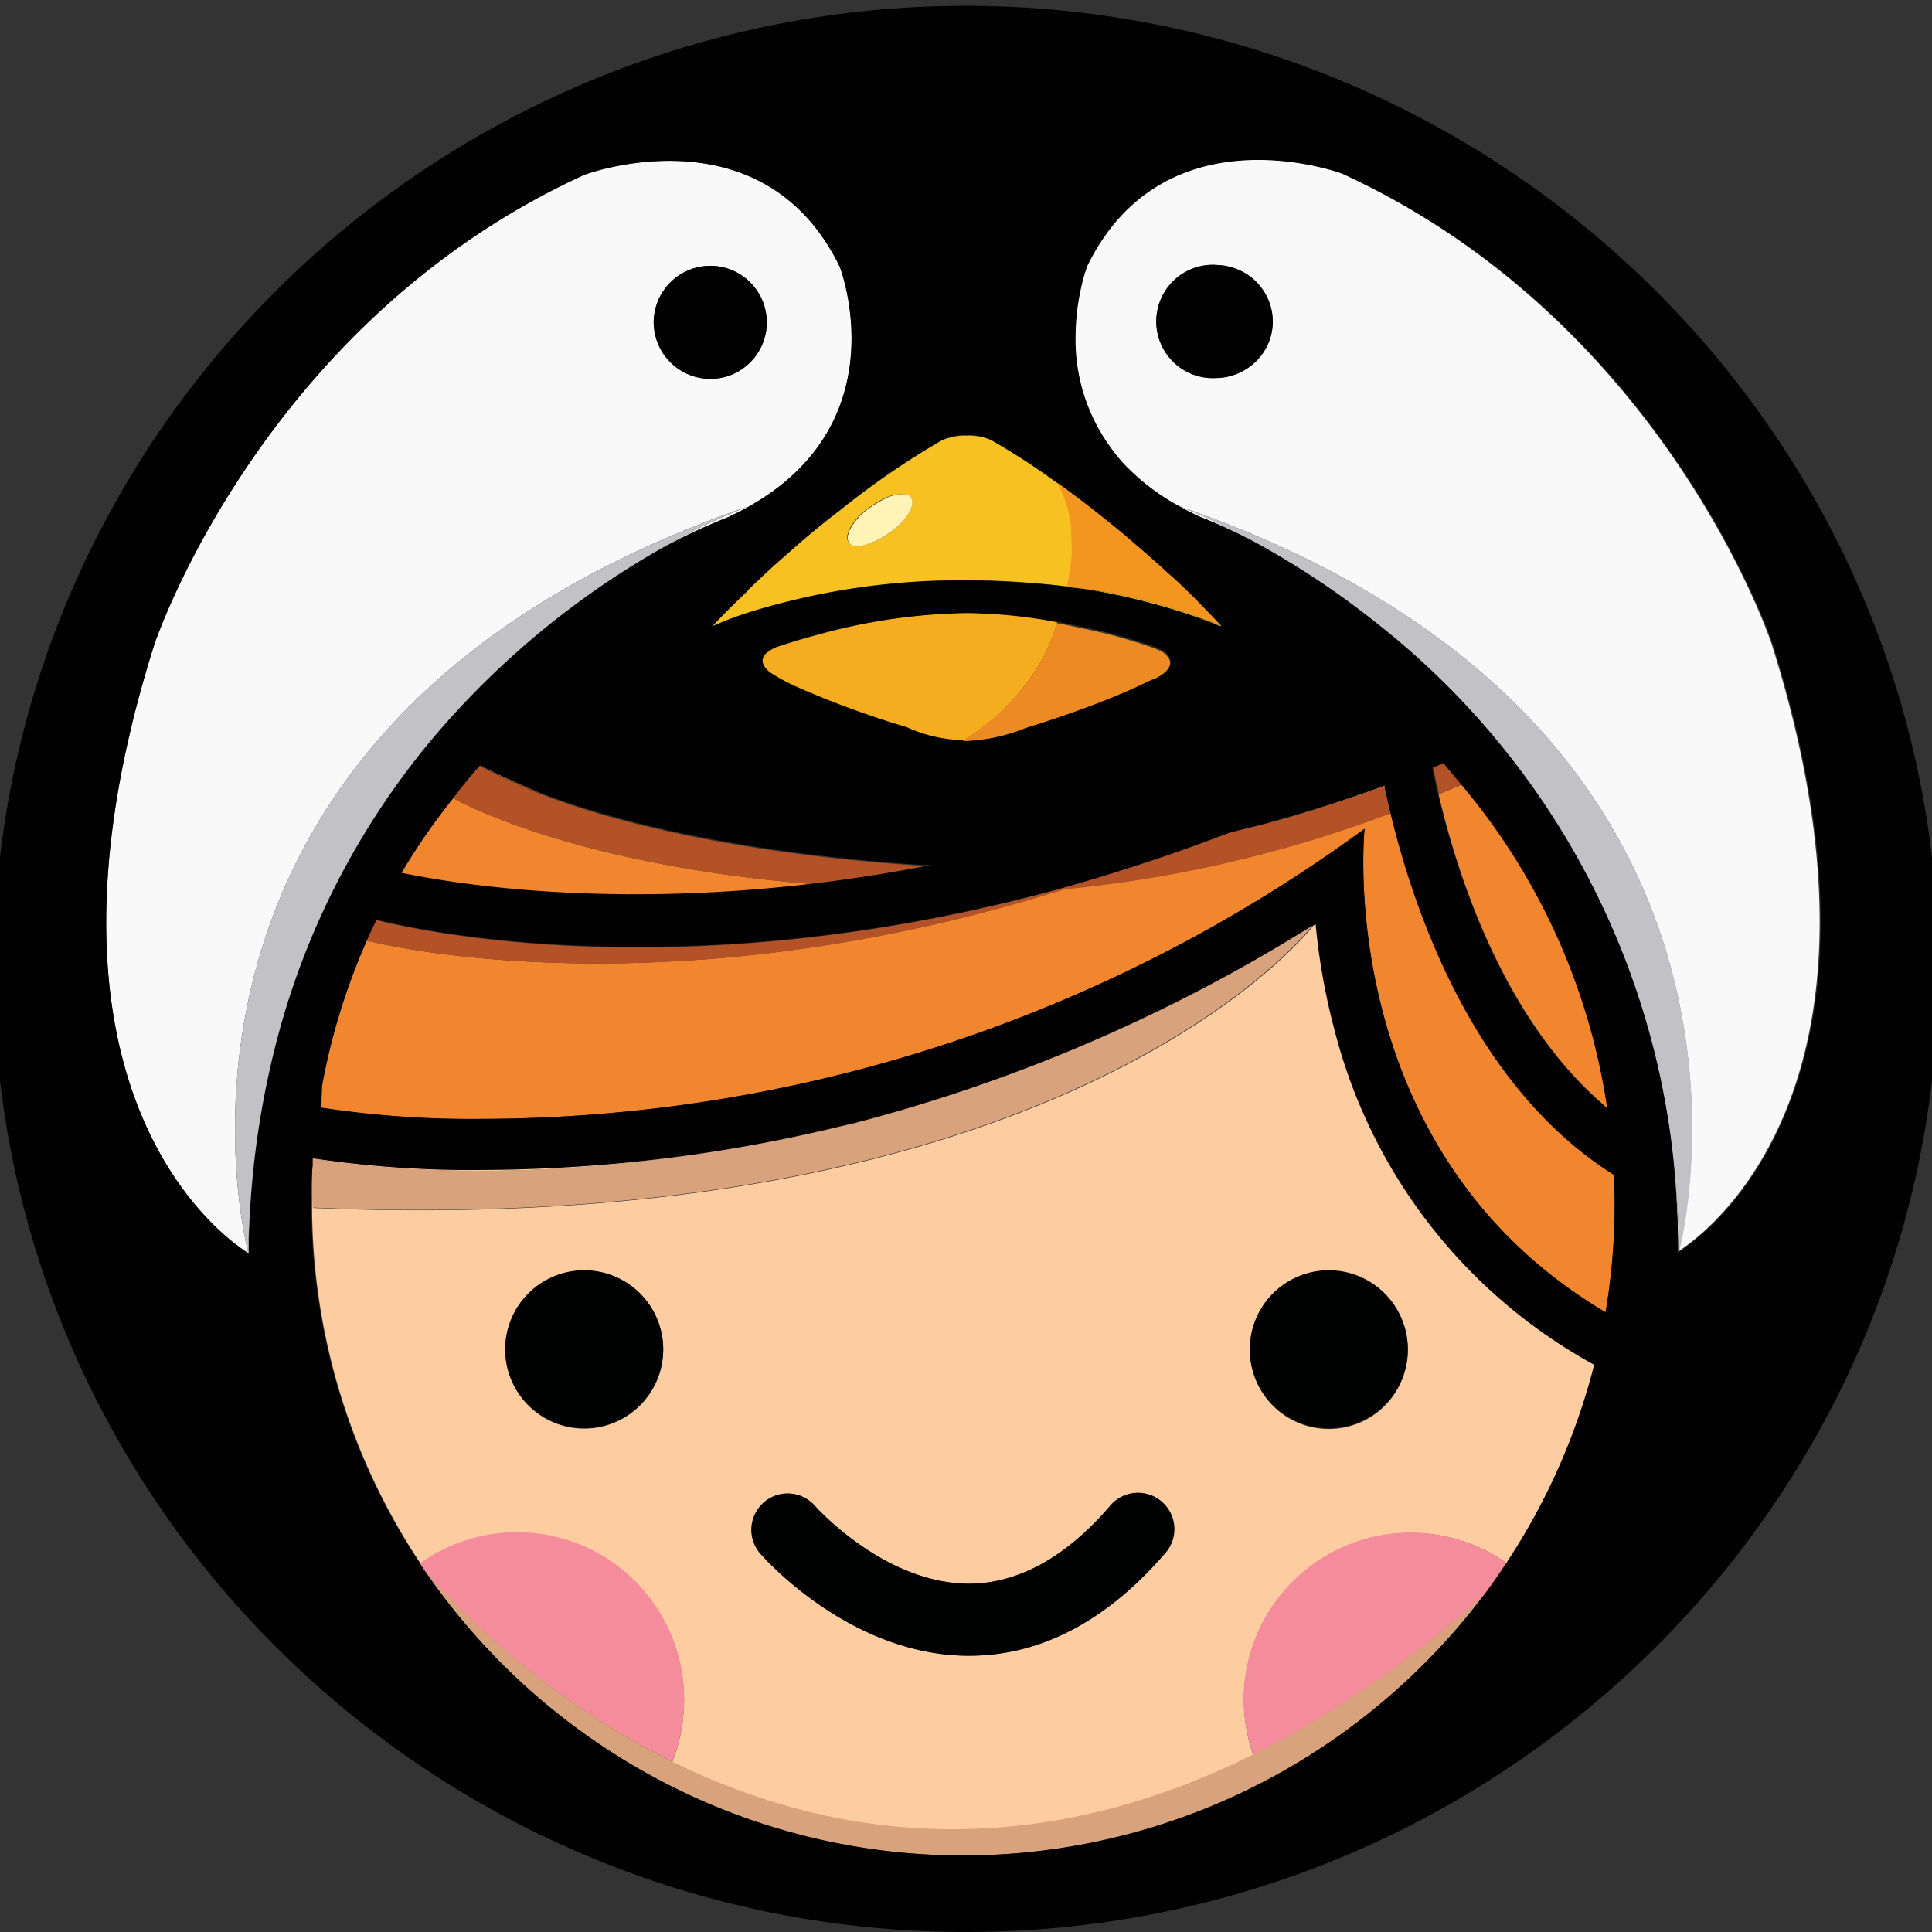 <svg id="a28d1809-c01a-4515-aaae-28a8f90b8612" data-name="Layer 3" xmlns="http://www.w3.org/2000/svg" viewBox="0 0 198.85 198.85"><rect x="0" y="0" width="198.85" height="198.85" fill="#333333" stroke="none"/><title>logomark-tight</title><path d="M115.52,47.58h0Z" style="fill:none"/><path d="M110.91,31.34c.07-.48.15-.93.24-1.34C111.06,30.41,111,30.86,110.91,31.34Z" style="fill:none"/><path d="M110.66,34.61a24.33,24.33,0,0,1,.25-3.27A24.33,24.33,0,0,0,110.66,34.61Z" style="fill:none"/><path d="M114.48,46.33a18.83,18.83,0,0,1-3.82-11.71A18.83,18.83,0,0,0,114.48,46.33Z" style="fill:none"/><path d="M108.82,64h0l.35.06Z" style="fill:none"/><polygon points="121.4 52.12 121.4 52.12 121.4 52.12 121.4 52.12" style="fill:none"/><path d="M67.34,65.29h0l0,0Z" style="fill:none"/><path d="M70.4,175a17.22,17.22,0,0,1-1.22,6.36c15,7.39,35.64,11.31,59.81-.73a17.19,17.19,0,0,1,16.27-22.85,17.07,17.07,0,0,1,9.8,3.1,67,67,0,0,0,9.08-20.46,54.66,54.66,0,0,1-26.67-34.24,66.43,66.43,0,0,1-2-11.12l-.22.14c-1.58,2-27.1,32.34-103,29.13a35.49,35.49,0,0,1,0-4.42c-.08,1.33-.13,2.67-.13,4a66.64,66.64,0,0,0,11.19,37.05A17.19,17.19,0,0,1,70.4,175Zm66.36-44.18a8.13,8.13,0,1,1-8.12,8.12A8.13,8.13,0,0,1,136.76,130.78ZM78.63,154.63a3.73,3.73,0,0,1,5.25.37c.1.11,7.1,8,15.87,8h0c5,0,9.93-2.69,14.48-8a3.73,3.73,0,1,1,5.64,4.88c-6,7-12.83,10.53-20.16,10.53-12.23,0-21.12-10.1-21.49-10.53A3.73,3.73,0,0,1,78.63,154.63ZM60.16,130.78A8.13,8.13,0,1,1,52,138.9,8.13,8.13,0,0,1,60.16,130.78Z" style="fill:#fdcca0"/><path d="M85.4,116.13a158.62,158.62,0,0,1-35.77,4.22,109.21,109.21,0,0,1-17.42-1.2.45.45,0,0,1,0,.11C32.53,119.33,54.59,123.55,85.4,116.13Z" style="fill:#fdcca0"/><path d="M60.16,147A8.13,8.13,0,1,0,52,138.9,8.13,8.13,0,0,0,60.16,147Z" style="fill:#000101"/><path d="M99.75,170.42c7.33,0,14.11-3.54,20.16-10.53a3.73,3.73,0,1,0-5.64-4.88c-4.55,5.27-9.43,7.94-14.48,8h0C91,163,84,155.11,83.88,155a3.72,3.72,0,1,0-5.62,4.89C78.63,160.32,87.52,170.42,99.75,170.42Z" style="fill:#000101"/><path d="M136.76,147a8.13,8.13,0,1,0-8.12-8.13A8.13,8.13,0,0,0,136.76,147Z" style="fill:#000101"/><path d="M55.9,81.75c-2.66-1.08-4.81-2.11-6.43-2.93h0A54.36,54.36,0,0,0,55.9,81.75Z" style="fill:#f2862f"/><path d="M41.29,89.93C47,91.12,62.5,93.57,83.78,91c-25.19-2-36.93-8.74-37.14-8.86A67.17,67.17,0,0,0,41.29,89.93Z" style="fill:#f2862f"/><path d="M148.07,81.75c2.05,8.75,6.92,23.56,17.39,32.3a66.75,66.75,0,0,0-15-33.3C149.63,81.1,148.85,81.42,148.07,81.75Z" style="fill:#f2862f"/><path d="M142.52,80.88c-4.16,1.52-8.23,2.81-12.18,3.88,4.93-1.31,9.09-2.69,12.2-3.82C142.53,80.92,142.53,80.9,142.52,80.88Z" style="fill:#f2862f"/><path d="M148.5,78.55l-1,.43v0l1-.45Z" style="fill:#f2862f"/><path d="M37.76,96.81a66.7,66.7,0,0,0-4.61,14.93c0,.75-.07,1.51-.07,2.29a102.72,102.72,0,0,0,16.55,1.13A154.33,154.33,0,0,0,140.45,85.3s-3.48,33,24.8,49.74a67.2,67.2,0,0,0,.94-11.15c0-1,0-2-.07-3-14.2-9-20.42-26.69-23-37.23a130.38,130.38,0,0,1-33.61,7.83C68.72,104.39,39.3,97.2,37.76,96.81Z" style="fill:#f2862f"/><path d="M32.18,124.29c75.94,3.21,101.46-27.16,103-29.13l.08-.1a169.18,169.18,0,0,1-47.92,20.6l-.08,0-1.9.45c-30.81,7.42-52.87,3.2-53.2,3.13,0,.21,0,.41,0,.61A35.49,35.49,0,0,0,32.18,124.29Z" style="fill:#d8a27d"/><path d="M85.4,116.13l1.9-.45" style="fill:none;stroke:#d8a27d;stroke-linecap:round;stroke-linejoin:round;stroke-width:0px"/><path d="M109.55,91.54a130.38,130.38,0,0,0,33.61-7.83c-.24-1-.45-1.92-.62-2.77-3.11,1.13-7.27,2.51-12.2,3.82-.72.2-1.42.36-2.13.54l-1.65.41-.14.05c-3.86,1.49-7.64,2.78-11.33,3.94-2.3.71-4.55,1.36-6.78,2-36.62,9.86-63.41,4.54-69.58,3-.34.7-.66,1.41-1,2.12C39.3,97.2,68.72,104.39,109.55,91.54Z" style="fill:#b25226"/><path d="M128,175a17.24,17.24,0,0,0,1,5.63,109.24,109.24,0,0,0,23.79-16.5c.8-1.06,1.55-2.15,2.28-3.25A17.18,17.18,0,0,0,128,175Z" style="fill:#f48c9c"/><path d="M69.18,181.32a17.2,17.2,0,0,0-26-20.38l.43.65A83.65,83.65,0,0,0,69.18,181.32Z" style="fill:#f48c9c"/><path d="M130.2,183.31a67.66,67.66,0,0,0,22.58-19.22A109.24,109.24,0,0,1,129,180.59c-24.17,12-44.82,8.12-59.81.73a83.65,83.65,0,0,1-25.53-19.73,67.56,67.56,0,0,0,24.53,21.8,66.83,66.83,0,0,0,62-.08Z" style="fill:#d8a27d"/><path d="M43.16,161h0" style="fill:none;stroke:#000101;stroke-linecap:round;stroke-linejoin:round;stroke-width:0px"/><path d="M77,52.12a65.48,65.48,0,0,0-9.67,4.75,57.56,57.56,0,0,1,7.59-3.64c18.25-8.44,11.52-25.79,11.52-25.79C78.47,11.11,60.16,18,60.16,18,26.88,33.18,15.88,66.33,15.88,66.33.58,114.7,25.6,129,25.6,129c0-1.43.06-2.81.12-4.18-.08,1.34-.14,2.7-.17,4.1C25.55,128.9,11,74.93,77,52.12ZM73.22,27.36a5.82,5.82,0,1,1-5.94,5.82A5.89,5.89,0,0,1,73.22,27.36Z" style="fill:#f9f9fa"/><path d="M120.34,67.67a1.89,1.89,0,0,0-.73-.7A2.28,2.28,0,0,1,120.34,67.67Z" style="fill:#f5ac1f"/><path d="M105.09,75.13a19,19,0,0,1-5.59,1.14A14,14,0,0,0,105.09,75.13Z" style="fill:#f5ac1f"/><path d="M119,66.66l-.19-.06c.19.07.37.15.54.23Z" style="fill:#f5ac1f"/><path d="M109.83,64.23l1.79.38Z" style="fill:#f5ac1f"/><path d="M79.32,69.34a20.68,20.68,0,0,0,2.49,1.36,95.67,95.67,0,0,0,11.5,4.23,14.69,14.69,0,0,0,5.8,1.34,23.15,23.15,0,0,0,3-2.2c.39-.33.79-.7,1.21-1.11a.93.93,0,0,0,.14-.14A22.91,22.91,0,0,0,105.89,70,17.42,17.42,0,0,0,108.82,64a52.27,52.27,0,0,0-9.36-.94,61.47,61.47,0,0,0-14.93,2.18c-2.81.74-4.62,1.38-4.62,1.38a4.38,4.38,0,0,0-.53.26,2.37,2.37,0,0,0-.33.21C77.61,68.2,79.32,69.34,79.32,69.34Z" style="fill:#f5ac1f"/><path d="M109.67,73.6l-.18.06c-.73.25-1.48.51-2.3.77l-1.58.5s.62-.18,1.61-.5c.64-.2,1.45-.46,2.34-.76l.18-.07c2.12-.72,4.7-1.67,6.89-2.67.76-.35,1.47-.71,2.09-1.06-.21.11-.94.49-2.2,1C115,71.6,112.73,72.54,109.67,73.6Z" style="fill:#f5ac1f"/><path d="M82.39,55.79l-.58.51-2.13,1.88c-.81.74-1.64,1.52-2.49,2.33l-.16.15,0,.05-.54.53-.9.86c-.76.76-1.54,1.55-2.32,2.37a36.78,36.78,0,0,1,4.29-1.6,73.5,73.5,0,0,1,21.95-3.15c2.38,0,4.6.11,6.69.28a65.56,65.56,0,0,1,18.32,4l.85.35-.75-.32a51.78,51.78,0,0,0-14.77-3.61,15.77,15.77,0,0,0,.46-2.56v-.05c0-.3,0-.62.07-1s0-.42,0-.64c0-.47,0-1-.07-1.5,0-.17,0-.34,0-.51a13,13,0,0,0-.63-2.7,11.54,11.54,0,0,0-.7-1.58.91.91,0,0,1-.07-.14,72.86,72.86,0,0,0-6.77-4.41,6.91,6.91,0,0,0-5.21,0,84,84,0,0,0-10.37,7.12l-.33.26C85,53.63,83.7,54.67,82.39,55.79ZM97,56.87h0ZM94.57,57l-.63.05Zm-1.31-6.07a.88.88,0,0,1,.53.31l0,.05c.37.59-.17,1.71-1.26,2.77l0,0a8.71,8.71,0,0,1-1,.81A8.23,8.23,0,0,1,89.3,56a3.43,3.43,0,0,1-1.07.17.88.88,0,0,1-.93-1.3l0-.14a6.41,6.41,0,0,1,2.26-2.57,7.85,7.85,0,0,1,.75-.48l.56-.31A3.9,3.9,0,0,1,93.26,50.91Z" style="fill:#f8c122"/><path d="M94.57,57l-.63.05" style="fill:none;stroke:#f8c122;stroke-linecap:round;stroke-linejoin:round;stroke-width:0px"/><path d="M96.54,56.88H97" style="fill:none;stroke:#f8c122;stroke-linecap:round;stroke-linejoin:round;stroke-width:0px"/><path d="M49.39,78.78a42.31,42.31,0,0,0-2.76,3.38h0c.21.12,12,6.84,37.14,8.86,1-.12,2-.25,3.07-.4,2.54-.35,5.15-.77,7.84-1.28l1.21-.23.16,0-1.24,0c-8.64-.55-25.72-2.25-38.92-7.3a54.36,54.36,0,0,1-6.43-2.93A.2.2,0,0,0,49.39,78.78Z" style="fill:#b25226"/><path d="M111.87,27.36a17.48,17.48,0,0,0-.72,2.64c-.09.41-.17.86-.24,1.34a24.33,24.33,0,0,0-.25,3.27h0a18.83,18.83,0,0,0,3.82,11.71c.32.42.66.83,1,1.24h0a22.83,22.83,0,0,0,5.88,4.54h0c56.62,19.58,53.94,62.1,52,73.76-.26,1.6-.5,2.61-.58,2.91.13-.08.34-.22.61-.42,4.11-2.92,22.61-18.9,8.94-62.12,0,0-11-33.15-44.27-48.39C138.15,17.86,119.83,11,111.87,27.36Zm13.21-.09a6.09,6.09,0,0,1,2.35.48A5.82,5.82,0,0,1,131,33.1,5.73,5.73,0,0,1,129.45,37a6,6,0,0,1-4.37,1.9,5.83,5.83,0,1,1,0-11.65Z" style="fill:#f9f9fa"/><path d="M121.4,52.12l.73.4c.41.21.82.42,1.27.63a55.15,55.15,0,0,1,6.4,3c-2.51-1.41-4.61-2.41-6.08-3.07S121.41,52.13,121.4,52.12Z" style="fill:#f9f9fa"/><path d="M172.7,128.9l.14-.09c-.06-3.17-.27-6.22-.6-9.16C172.52,122.62,172.7,125.69,172.7,128.9Z" style="fill:#f9f9fa"/><path d="M150.42,80.75l-.13-.15-1.71-2.07-.08,0-1,.45c.16.82.36,1.74.6,2.74.78-.33,1.56-.65,2.35-1Z" style="fill:#b25226"/><line x1="121.4" y1="52.12" x2="121.4" y2="52.12" style="fill:none;stroke:#c1c1c6;stroke-linecap:round;stroke-linejoin:round;stroke-width:0px"/><path d="M172.24,119.65c.33,2.94.54,6,.6,9.16v.09a1,1,0,0,1,0-.11c.08-.3.32-1.31.58-2.91,1.89-11.66,4.57-54.18-52-73.76,0,0,.85.31,2.32,1s3.57,1.66,6.08,3.07A87.94,87.94,0,0,1,137.52,61c1.42,1,2.89,2.1,4.38,3.3A81,81,0,0,1,172.24,119.65Z" style="fill:#c1c1c6"/><path d="M33.15,111.74c0,.75-.07,1.51-.07,2.29a102.72,102.72,0,0,0,16.55,1.13A154.33,154.33,0,0,0,140.45,85.3s-3.48,33,24.8,49.74a67.2,67.2,0,0,0,.94-11.15c0-1,0-2-.07-3-14.2-9-20.42-26.69-23-37.23-.24-1-.45-1.92-.62-2.77,0,0,0,0,0-.06-4.16,1.52-8.23,2.81-12.18,3.88-.72.2-1.42.36-2.13.54l-1.65.41-.14.05c-3.86,1.49-7.64,2.78-11.33,3.94-2.3.71-4.55,1.36-6.78,2-36.62,9.86-63.41,4.54-69.58,3-.34.7-.66,1.41-1,2.12A66.7,66.7,0,0,0,33.15,111.74Z" style="fill:none"/><path d="M137.47,106.14a66.43,66.43,0,0,1-2-11.12l-.22.14.08-.1a169.18,169.18,0,0,1-47.92,20.6l-.08,0-1.9.45a158.62,158.62,0,0,1-35.77,4.22,109.21,109.21,0,0,1-17.42-1.2.45.45,0,0,1,0,.11c0,.21,0,.41,0,.61-.08,1.33-.13,2.67-.13,4a66.64,66.64,0,0,0,11.19,37.05l.43.65a67.56,67.56,0,0,0,24.53,21.8,66.83,66.83,0,0,0,62-.08,67.66,67.66,0,0,0,22.58-19.22c.8-1.06,1.55-2.15,2.28-3.25a67,67,0,0,0,9.08-20.46A54.66,54.66,0,0,1,137.47,106.14Z" style="fill:none"/><path d="M49.39,78.78a42.31,42.31,0,0,0-2.76,3.38h0a67.17,67.17,0,0,0-5.35,7.76C47,91.12,62.5,93.57,83.78,91c1-.12,2-.25,3.07-.4,2.54-.35,5.15-.77,7.84-1.28l1.21-.23.16,0-1.24,0c-8.64-.55-25.72-2.25-38.92-7.3-2.66-1.08-4.81-2.11-6.43-2.93h0A.2.2,0,0,0,49.39,78.78Z" style="fill:none"/><path d="M150.42,80.75l-.13-.15-1.71-2.07-.08,0h0l-1,.43v0c.16.82.36,1.74.6,2.74,2.05,8.75,6.92,23.56,17.39,32.3a66.75,66.75,0,0,0-15-33.3Z" style="fill:none"/><path d="M67.32,56.87a57.56,57.56,0,0,1,7.59-3.64c18.25-8.44,11.52-25.79,11.52-25.79C78.47,11.11,60.16,18,60.16,18,26.88,33.18,15.88,66.33,15.88,66.33.58,114.7,25.6,129,25.6,129c0-1.43.06-2.81.12-4.18a90.27,90.27,0,0,1,2.61-17.11A79.75,79.75,0,0,1,44.48,76.06,87.29,87.29,0,0,1,67.32,56.87Z" style="fill:none"/><path d="M82.39,55.79l-.58.51-2.13,1.88c-.81.74-1.64,1.52-2.49,2.33l-.16.15,0,.05-.54.53-.9.86c-.76.76-1.54,1.55-2.32,2.37a36.78,36.78,0,0,1,4.29-1.6,73.5,73.5,0,0,1,21.95-3.15c2.38,0,4.6.11,6.69.28a65.56,65.56,0,0,1,18.32,4l.85.35.19.09.09,0,.09,0-.17-.18c-1-1.06-2-2.1-3-3.1l-.27-.26c-.64-.63-1.3-1.25-2-1.85l-.91-.83c-.86-.77-1.7-1.51-2.52-2.2l-1-.87c-1.66-1.38-3.15-2.55-4.33-3.46s-2.11-1.58-2.48-1.84l-.22-.15h0a72.86,72.86,0,0,0-6.77-4.41,6.91,6.91,0,0,0-5.21,0,84,84,0,0,0-10.37,7.12l-.33.26C85,53.63,83.7,54.67,82.39,55.79Z" style="fill:none"/><path d="M99.21,76.27h.29a14,14,0,0,0,5.59-1.14l.52-.2s.62-.18,1.61-.5c.64-.2,1.45-.46,2.34-.76l.18-.07c2.12-.72,4.7-1.67,6.89-2.67.76-.35,1.47-.71,2.09-1.06l.07,0h0c1.76-.85,1.86-1.62,1.54-2.16a1.89,1.89,0,0,0-.73-.7l-.2-.12h-.06l-.35-.17-.19-.06a52,52,0,0,0-7.19-2l-1.79-.38-.66-.13-.35-.06h0a52.27,52.27,0,0,0-9.36-.94,61.47,61.47,0,0,0-14.93,2.18c-2.81.74-4.62,1.38-4.62,1.38a4.38,4.38,0,0,0-.53.26,2.37,2.37,0,0,0-.33.21c-1.44,1.07.27,2.21.27,2.21a20.68,20.68,0,0,0,2.49,1.36,95.67,95.67,0,0,0,11.5,4.23,14.69,14.69,0,0,0,5.8,1.34h.1Z" style="fill:none"/><path d="M67.39,65.27l0,0h0Z" style="fill:none"/><path d="M182.42,66.25s-11-33.15-44.27-48.39c0,0-18.32-6.83-26.28,9.5a17.48,17.48,0,0,0-.72,2.64c-.09.41-.17.86-.24,1.34a24.33,24.33,0,0,0-.25,3.27h0a18.83,18.83,0,0,0,3.82,11.71c.32.42.66.83,1,1.24h0a22.83,22.83,0,0,0,5.88,4.54h0l.73.4c.41.21.82.42,1.27.63a55.15,55.15,0,0,1,6.4,3A87.94,87.94,0,0,1,137.52,61c1.42,1,2.89,2.1,4.38,3.3a81,81,0,0,1,30.34,55.33c.28,3,.46,6,.46,9.25l.14-.09v.09a1,1,0,0,1,0-.11c.13-.08.34-.22.61-.42C177.59,125.45,196.09,109.47,182.42,66.25Z" style="fill:none"/><path d="M99.21,76.27h.29a14,14,0,0,0,5.59-1.14l.52-.2s.62-.18,1.61-.5c.64-.2,1.45-.46,2.34-.76l.18-.07c2.12-.72,4.7-1.67,6.89-2.67.76-.35,1.47-.71,2.09-1.06l.07,0h0c1.76-.85,1.86-1.62,1.54-2.16a1.89,1.89,0,0,0-.73-.7l-.2-.12h-.06l-.35-.17-.19-.06a52,52,0,0,0-7.19-2l-1.79-.38-.66-.13-.35-.06h0a52.27,52.27,0,0,0-9.36-.94,61.47,61.47,0,0,0-14.93,2.18c-2.81.74-4.62,1.38-4.62,1.38a4.38,4.38,0,0,0-.53.26,2.37,2.37,0,0,0-.33.21c-1.44,1.07.27,2.21.27,2.21a20.68,20.68,0,0,0,2.49,1.36,95.67,95.67,0,0,0,11.5,4.23,14.69,14.69,0,0,0,5.8,1.34h.1Z" style="fill:none"/><path d="M15.88,66.33C.58,114.7,25.6,129,25.6,129c0-1.43.06-2.81.12-4.18a90.27,90.27,0,0,1,2.61-17.11,46.74,46.74,0,0,0-.44,6.34v4.33l1.31.24c-.13,1.75-.22,3.51-.22,5.29a70.13,70.13,0,0,0,137.92,18l4.66,2.45,1.26-6.95a54.64,54.64,0,0,0,.66-9c4.11-2.92,22.61-18.9,8.94-62.12,0,0-11-33.15-44.27-48.39,0,0-18.32-6.83-26.28,9.5a17.48,17.48,0,0,0-.72,2.64c-.09.41-.17.86-.24,1.34a24.33,24.33,0,0,0-.25,3.27h0a18.83,18.83,0,0,0,3.82,11.71c.32.42.66.83,1,1.24h0a22.83,22.83,0,0,0,5.88,4.54h0l.73.4c.41.21.82.42,1.27.63a55.15,55.15,0,0,1,6.4,3A87.94,87.94,0,0,1,137.52,61c1.42,1,2.89,2.1,4.38,3.3a57.43,57.43,0,0,1,10.58,12.53l-.49.22-.53.23-1.21.52-.76.33-1,.4-1,.43v0c.16.82.36,1.74.6,2.74,2.05,8.75,6.92,23.56,17.39,32.3.54.45,1.09.88,1.65,1.3l.41.29c.43.31.88.61,1.33.89l.23.16-.18.3-1.08,1.74-.15.24-1.32,2.13-.23-.16c-14.2-9-20.42-26.69-23-37.23-.24-1-.45-1.92-.62-2.77,0,0,0,0,0-.06-4.16,1.52-8.23,2.81-12.18,3.88-.72.2-1.42.36-2.13.54l-1.65.41-.14.05c-3.86,1.49-7.64,2.78-11.33,3.94-2.3.71-4.55,1.36-6.78,2-36.62,9.86-63.41,4.54-69.58,3l-.11,0-.78-.19-.36-.1-.07,0,1.43-5s.44.12,1.15.28l.46.11.84.18C47,91.12,62.5,93.57,83.78,91c1-.12,2-.25,3.07-.4,2.54-.35,5.15-.77,7.84-1.28l1.21-.23.16,0-1.24,0c-8.64-.55-25.72-2.25-38.92-7.3-2.66-1.08-4.81-2.11-6.43-2.93l-.28-.15c-.33-.17-.64-.33-.92-.49-.6-.32-1.09-.6-1.45-.81l-.08-.05c-.51-.3-.76-.47-.76-.47L46.89,75C61.54,63.13,74.61,56.21,86.15,52.7c-1.19.93-2.45,2-3.76,3.09l-.58.51-2.13,1.88c-.81.74-1.64,1.52-2.49,2.33l-.16.15,0,.05-.54.53-.9.86c-.76.76-1.54,1.55-2.32,2.37a36.78,36.78,0,0,1,4.29-1.6,73.5,73.5,0,0,1,21.95-3.15c2.38,0,4.6.11,6.69.28a65.56,65.56,0,0,1,18.32,4l.85.35.19.09.09,0,.09,0-.17-.18c-1-1.06-2-2.1-3-3.1l-.27-.26c-.64-.63-1.3-1.25-2-1.85l-.91-.83c-.86-.77-1.7-1.51-2.52-2.2l-1-.87c-1.66-1.38-3.15-2.55-4.33-3.46s-2.11-1.58-2.48-1.84l-.22-.15h0a72.86,72.86,0,0,0-6.77-4.41,6.91,6.91,0,0,0-5.21,0,84,84,0,0,0-10.37,7.12c-13,2.78-25.68,9.33-37.78,19.61a50.35,50.35,0,0,0-4.22,4A87.29,87.29,0,0,1,67.32,56.87a57.56,57.56,0,0,1,7.59-3.64c18.25-8.44,11.52-25.79,11.52-25.79C78.47,11.11,60.16,18,60.16,18,26.88,33.18,15.88,66.33,15.88,66.33Z" style="fill:none"/><path d="M67.39,65.27l0,0h0Z" style="fill:none"/><path d="M33.15,111.74c0,.75-.07,1.51-.07,2.29a102.72,102.72,0,0,0,16.55,1.13A154.33,154.33,0,0,0,140.45,85.3s-3.48,33,24.8,49.74a67.2,67.2,0,0,0,.94-11.15c0-1,0-2-.07-3-14.2-9-20.42-26.69-23-37.23-.24-1-.45-1.92-.62-2.77,0,0,0,0,0-.06-4.16,1.52-8.23,2.81-12.18,3.88-.72.2-1.42.36-2.13.54l-1.65.41-.14.05c-3.86,1.49-7.64,2.78-11.33,3.94-2.3.71-4.55,1.36-6.78,2-36.62,9.86-63.41,4.54-69.58,3-.34.7-.66,1.41-1,2.12A66.7,66.7,0,0,0,33.15,111.74Z" style="fill:none"/><path d="M49.39,78.78a42.31,42.31,0,0,0-2.76,3.38h0a67.17,67.17,0,0,0-5.35,7.76C47,91.12,62.5,93.57,83.78,91c1-.12,2-.25,3.07-.4,2.54-.35,5.15-.77,7.84-1.28l1.21-.23.16,0-1.24,0c-8.64-.55-25.72-2.25-38.92-7.3-2.66-1.08-4.81-2.11-6.43-2.93h0A.2.2,0,0,0,49.39,78.78Z" style="fill:none"/><path d="M150.42,80.75l-.13-.15-1.71-2.07-.08,0h0l-1,.43v0c.16.82.36,1.74.6,2.74,2.05,8.75,6.92,23.56,17.39,32.3a66.75,66.75,0,0,0-15-33.3Z" style="fill:none"/><path d="M137.47,106.14a66.43,66.43,0,0,1-2-11.12l-.22.14.08-.1a169.18,169.18,0,0,1-47.92,20.6l-.08,0-1.9.45a158.62,158.62,0,0,1-35.77,4.22,109.21,109.21,0,0,1-17.42-1.2.45.45,0,0,1,0,.11c0,.21,0,.41,0,.61-.08,1.33-.13,2.67-.13,4a66.64,66.64,0,0,0,11.19,37.05l.43.65a67.56,67.56,0,0,0,24.53,21.8,66.83,66.83,0,0,0,62-.08,67.66,67.66,0,0,0,22.58-19.22c.8-1.06,1.55-2.15,2.28-3.25a67,67,0,0,0,9.08-20.46A54.66,54.66,0,0,1,137.47,106.14Z" style="fill:none"/><path d="M82.39,55.79l-.58.51-2.13,1.88c-.81.74-1.64,1.52-2.49,2.33l-.16.15,0,.05-.54.53-.9.86c-.76.76-1.54,1.55-2.32,2.37a36.78,36.78,0,0,1,4.29-1.6,73.5,73.5,0,0,1,21.95-3.15c2.38,0,4.6.11,6.69.28a65.56,65.56,0,0,1,18.32,4l.85.35.19.09.09,0,.09,0-.17-.18c-1-1.06-2-2.1-3-3.1l-.27-.26c-.64-.63-1.3-1.25-2-1.85l-.91-.83c-.86-.77-1.7-1.51-2.52-2.2l-1-.87c-1.66-1.38-3.15-2.55-4.33-3.46s-2.11-1.58-2.48-1.84l-.22-.15h0a72.86,72.86,0,0,0-6.77-4.41,6.91,6.91,0,0,0-5.21,0,84,84,0,0,0-10.37,7.12l-.33.26C85,53.63,83.7,54.67,82.39,55.79Z" style="fill:none"/><path d="M67.32,56.87a57.56,57.56,0,0,1,7.59-3.64c18.25-8.44,11.52-25.79,11.52-25.79C78.47,11.11,60.16,18,60.16,18,26.88,33.18,15.88,66.33,15.88,66.33.58,114.7,25.6,129,25.6,129c0-1.43.06-2.81.12-4.18a90.27,90.27,0,0,1,2.61-17.11A79.75,79.75,0,0,1,44.48,76.06,87.29,87.29,0,0,1,67.32,56.87Z" style="fill:none"/><path d="M99.21,76.27h.29a14,14,0,0,0,5.59-1.14l.52-.2s.62-.18,1.61-.5c.64-.2,1.45-.46,2.34-.76l.18-.07c2.12-.72,4.7-1.67,6.89-2.67.76-.35,1.47-.71,2.09-1.06l.07,0h0c1.76-.85,1.86-1.62,1.54-2.16a1.89,1.89,0,0,0-.73-.7l-.2-.12h-.06l-.35-.17-.19-.06a52,52,0,0,0-7.19-2l-1.79-.38-.66-.13-.35-.06h0a52.27,52.27,0,0,0-9.36-.94,61.47,61.47,0,0,0-14.93,2.18c-2.81.74-4.62,1.38-4.62,1.38a4.38,4.38,0,0,0-.53.26,2.37,2.37,0,0,0-.33.21c-1.44,1.07.27,2.21.27,2.21a20.68,20.68,0,0,0,2.49,1.36,95.67,95.67,0,0,0,11.5,4.23,14.69,14.69,0,0,0,5.8,1.34h.1Z" style="fill:none"/><path d="M67.39,65.27l0,0h0Z" style="fill:none"/><path d="M182.42,66.25s-11-33.15-44.27-48.39c0,0-18.32-6.83-26.28,9.5a17.48,17.48,0,0,0-.72,2.64c-.09.41-.17.86-.24,1.34a24.33,24.33,0,0,0-.25,3.27h0a18.83,18.83,0,0,0,3.82,11.71c.32.42.66.83,1,1.24h0a22.83,22.83,0,0,0,5.88,4.54h0l.73.4c.41.21.82.42,1.27.63a55.15,55.15,0,0,1,6.4,3A87.94,87.94,0,0,1,137.52,61c1.42,1,2.89,2.1,4.38,3.3a81,81,0,0,1,30.34,55.33c.28,3,.46,6,.46,9.25l.14-.09v.09a1,1,0,0,1,0-.11c.13-.08.34-.22.61-.42C177.59,125.45,196.09,109.47,182.42,66.25Z" style="fill:none"/><path d="M73.22,39a5.82,5.82,0,1,0-5.94-5.82A5.89,5.89,0,0,0,73.22,39Z" style="fill:#010101"/><path d="M127.43,27.75a6.09,6.09,0,0,0-2.35-.48,5.83,5.83,0,1,0,0,11.65,6,6,0,0,0,4.37-1.9A5.73,5.73,0,0,0,131,33.1,5.82,5.82,0,0,0,127.43,27.75Z" style="fill:#010101"/><path d="M132.56,6.21a100.69,100.69,0,0,0-75.9,3.92C22.8,26-.67,60.21-.67,99.72c0,54.66,44.9,99.13,100.09,99.13s100.1-44.47,100.1-99.13C199.52,56.56,171.51,19.78,132.56,6.21Zm-33.1,38.6a4.61,4.61,0,0,1,2.6.51,72.86,72.86,0,0,1,6.77,4.41h0l.22.15c.37.26,1.25.9,2.48,1.84s2.67,2.08,4.33,3.46l1,.87c.82.69,1.66,1.43,2.52,2.2l.91.83c.65.6,1.31,1.22,2,1.85l.27.26c1,1,2,2,3,3.1l.17.18-.09,0-.09,0-.19-.09-.85-.35a65.56,65.56,0,0,0-18.32-4c-2.09-.17-4.31-.28-6.69-.28a73.5,73.5,0,0,0-21.95,3.15,36.78,36.78,0,0,0-4.29,1.6c.78-.82,1.56-1.61,2.32-2.37l.9-.86.54-.53,0-.05.16-.15c.85-.81,1.68-1.59,2.49-2.33l2.13-1.88.58-.51c1.31-1.12,2.57-2.16,3.76-3.09l.33-.26a84,84,0,0,1,10.37-7.12A4.61,4.61,0,0,1,99.46,44.81Zm30.74,138.5a66.83,66.83,0,0,1-62,.08,67.56,67.56,0,0,1-24.53-21.8l-.43-.65a66.64,66.64,0,0,1-11.19-37c0-1.35,0-2.69.13-4,0-.2,0-.4,0-.61a.45.45,0,0,0,0-.11,109.21,109.21,0,0,0,17.42,1.2,158.62,158.62,0,0,0,35.77-4.22l1.9-.45.08,0a169.18,169.18,0,0,0,47.92-20.6l-.08.1.22-.14a66.43,66.43,0,0,0,2,11.12,54.66,54.66,0,0,0,26.67,34.24,67,67,0,0,1-9.08,20.46c-.73,1.1-1.48,2.19-2.28,3.25A67.66,67.66,0,0,1,130.2,183.31ZM148.5,78.56l.08,0,1.71,2.07.13.15h0a66.75,66.75,0,0,1,15,33.3c-10.47-8.74-15.34-23.55-17.39-32.3-.24-1-.44-1.92-.6-2.74v0l1-.43Zm-6,2.38c.17.85.38,1.78.62,2.77,2.54,10.54,8.76,28.28,23,37.23,0,1,.07,2,.07,3a67.2,67.2,0,0,1-.94,11.15C137,118.28,140.45,85.3,140.45,85.3a154.33,154.33,0,0,1-90.82,29.86A102.72,102.72,0,0,1,33.08,114c0-.78,0-1.54.07-2.29a66.7,66.7,0,0,1,4.61-14.93c.31-.71.63-1.42,1-2.12,6.17,1.51,33,6.83,69.58-3,2.23-.6,4.48-1.25,6.78-2,3.69-1.16,7.47-2.45,11.33-3.94l.14-.05,1.65-.41c.71-.18,1.41-.34,2.13-.54,3.95-1.07,8-2.36,12.18-3.88C142.53,80.9,142.53,80.92,142.54,80.94ZM67.39,65.27l0,0h0ZM46.64,82.17h0a42.31,42.31,0,0,1,2.76-3.38.2.2,0,0,1,.08,0h0c1.62.82,3.77,1.85,6.43,2.93,13.2,5,30.28,6.75,38.92,7.3l1.24,0-.16,0-1.21.23c-2.69.51-5.3.93-7.84,1.28-1,.15-2.06.28-3.07.4-21.28,2.54-36.75.09-42.49-1.1A67.17,67.17,0,0,1,46.64,82.17ZM108.82,64h0l.35.06.66.13,1.79.38a52,52,0,0,1,7.19,2l.19.06.35.17h.06l.2.12a1.89,1.89,0,0,1,.73.7c.32.54.22,1.31-1.54,2.16h0l-.07,0c-.62.35-1.33.71-2.09,1.06-2.19,1-4.77,1.95-6.89,2.67l-.18.07c-.89.3-1.7.56-2.34.76-1,.32-1.61.5-1.61.5l-.52.2a14,14,0,0,1-5.59,1.14h-.39a14.69,14.69,0,0,1-5.8-1.34,95.67,95.67,0,0,1-11.5-4.23,20.68,20.68,0,0,1-2.49-1.36s-1.71-1.14-.27-2.21a2.37,2.37,0,0,1,.33-.21,4.38,4.38,0,0,1,.53-.26s1.81-.64,4.62-1.38A61.47,61.47,0,0,1,99.46,63.1a52.27,52.27,0,0,1,9.36.94ZM25.6,129s-25-14.28-9.72-62.65c0,0,11-33.15,44.28-48.38,0,0,18.31-6.84,26.27,9.49,0,0,6.73,17.35-11.52,25.79a57.56,57.56,0,0,0-7.59,3.64A87.29,87.29,0,0,0,44.48,76.06a79.75,79.75,0,0,0-16.15,31.63,90.27,90.27,0,0,0-2.61,17.11C25.66,126.17,25.6,127.55,25.6,129Zm147.88-.61c-.27.2-.48.34-.61.42a1,1,0,0,0,0,.11v-.09l-.14.09c0-3.21-.18-6.28-.46-9.25A81,81,0,0,0,141.9,64.32c-1.49-1.2-3-2.3-4.38-3.3a87.94,87.94,0,0,0-7.72-4.87,55.15,55.15,0,0,0-6.4-3c-.45-.21-.86-.42-1.27-.63l-.73-.4h0a22.83,22.83,0,0,1-5.88-4.54h0c-.37-.41-.71-.82-1-1.24a18.83,18.83,0,0,1-3.82-11.71h0a24.33,24.33,0,0,1,.25-3.27c.07-.48.15-.93.24-1.34a17.48,17.48,0,0,1,.72-2.64c8-16.33,26.28-9.5,26.28-9.5,33.27,15.24,44.27,48.39,44.27,48.39C196.09,109.47,177.59,125.45,173.48,128.37Z" style="fill:#010101"/><path d="M89.61,52.2a6.41,6.41,0,0,0-2.26,2.57l0,.14a.88.88,0,0,0,.93,1.3A3.43,3.43,0,0,0,89.3,56a8.23,8.23,0,0,0,2.24-1.15,8.71,8.71,0,0,0,1-.81l0,0c1.09-1.06,1.63-2.18,1.26-2.77l0-.05a.88.88,0,0,0-.53-.31,3.9,3.9,0,0,0-2.34.5l-.56.31A7.85,7.85,0,0,0,89.61,52.2Z" style="fill:#fff3b6"/><path d="M109.6,51.45a13,13,0,0,1,.63,2.7c0,.17,0,.34,0,.51,0,.52.07,1,.07,1.5,0,.22,0,.43,0,.64s0,.66-.07,1v.05a15.77,15.77,0,0,1-.46,2.56A51.78,51.78,0,0,1,124.57,64l.75.32.19.09.09,0,.09,0-.17-.18c-1-1.06-2-2.1-3-3.1l-.27-.26c-.64-.63-1.3-1.25-2-1.85l-.91-.83c-.86-.77-1.7-1.51-2.52-2.2l-1-.87c-1.66-1.38-3.15-2.55-4.33-3.46s-2.11-1.58-2.48-1.84l-.22-.15h0a.91.91,0,0,0,.07.14A11.54,11.54,0,0,1,109.6,51.45Z" style="fill:#f3961f"/><path d="M108.82,64h0l.35.06Z" style="fill:#ec8a23"/><path d="M103.42,72.82a.93.93,0,0,1-.14.14c-.42.41-.82.78-1.21,1.11a23.15,23.15,0,0,1-3,2.2h.39a19,19,0,0,0,5.59-1.14l.52-.2,1.58-.5c.82-.26,1.57-.52,2.3-.77l.18-.06c3.06-1.06,5.33-2,6.85-2.68,1.26-.56,2-.94,2.2-1l.07,0h0c1.76-.85,1.86-1.62,1.54-2.16a2.28,2.28,0,0,0-.73-.7l-.2-.12h-.06c-.17-.08-.35-.16-.54-.23a52,52,0,0,0-7.19-2l-1.79-.38-.66-.13-.35-.06A17.42,17.42,0,0,1,105.89,70,22.91,22.91,0,0,1,103.42,72.82Z" style="fill:#ec8a23"/><path d="M67.32,56.87A65.48,65.48,0,0,1,77,52.12C11,74.93,25.55,128.9,25.55,128.9c0-1.4.09-2.76.17-4.1a90.27,90.27,0,0,1,2.61-17.11A79.75,79.75,0,0,1,44.48,76.06,87.29,87.29,0,0,1,67.32,56.87Z" style="fill:#c1c1c6"/></svg>
